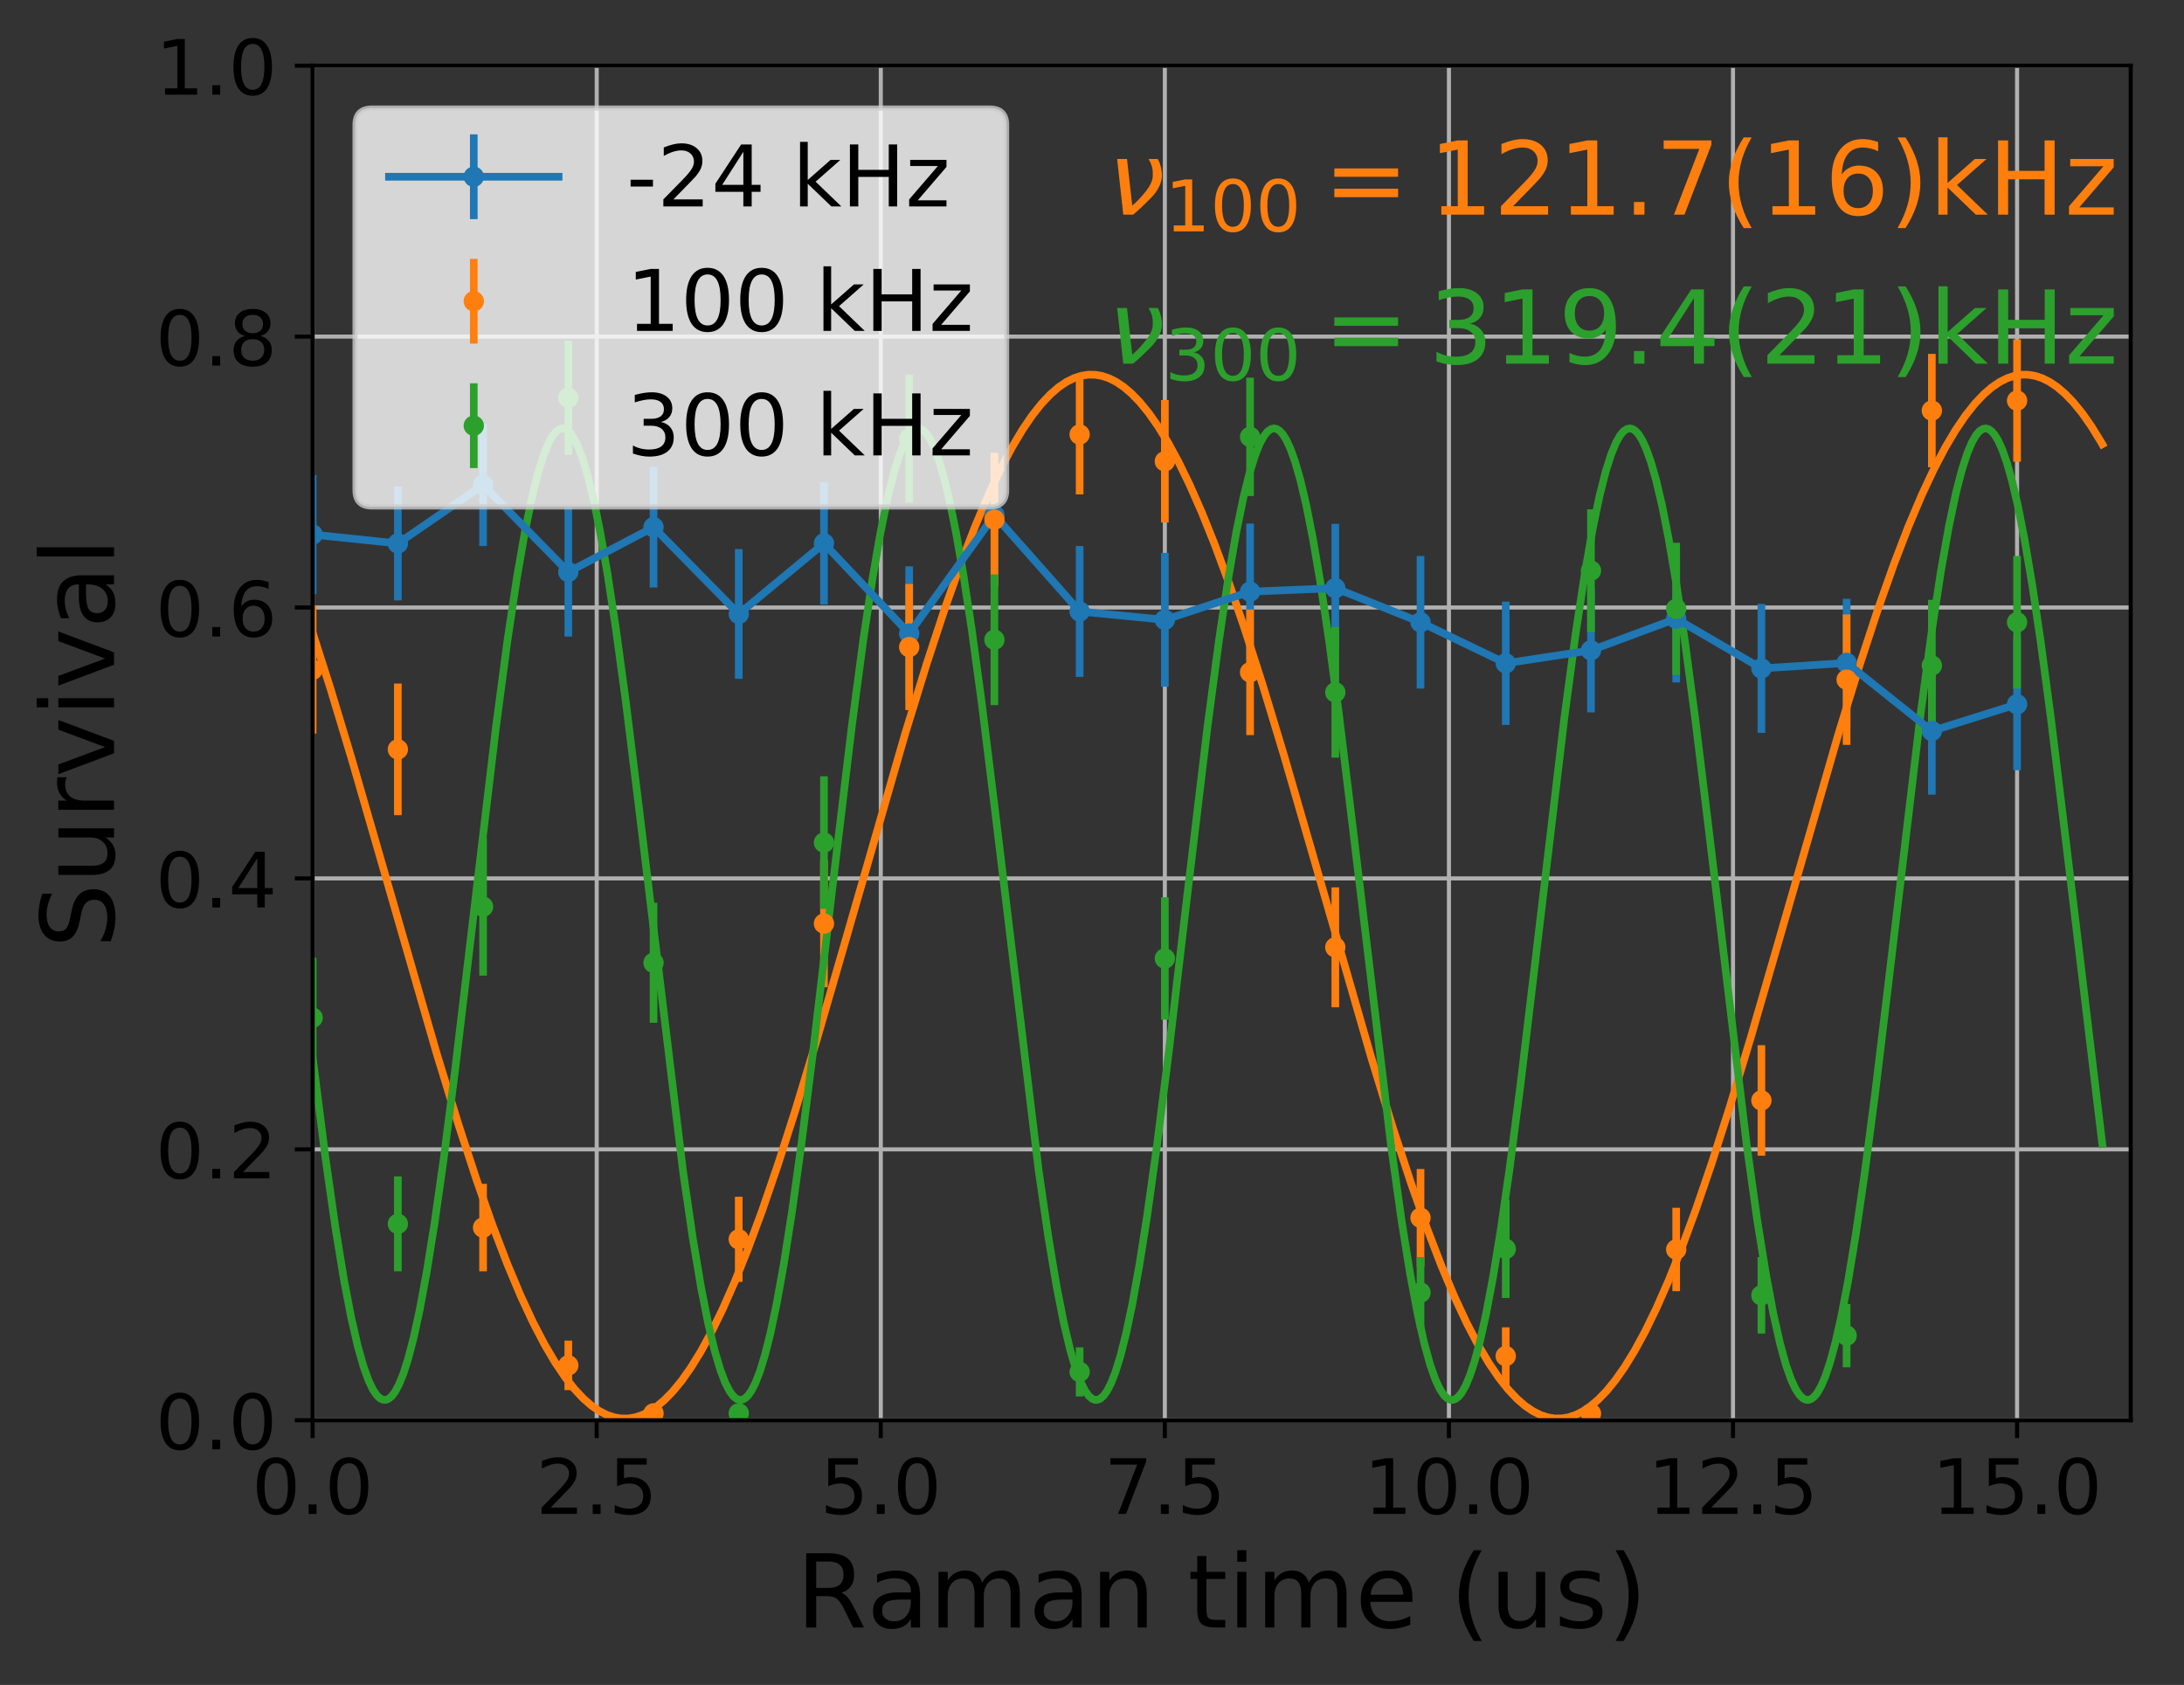 <?xml version="1.0" encoding="utf-8" standalone="no"?>
<!DOCTYPE svg PUBLIC "-//W3C//DTD SVG 1.1//EN"
  "http://www.w3.org/Graphics/SVG/1.1/DTD/svg11.dtd">
<!-- Created with matplotlib (http://matplotlib.org/) -->
<svg height="331pt" version="1.1" viewBox="0 0 429 331" width="429pt" xmlns="http://www.w3.org/2000/svg" xmlns:xlink="http://www.w3.org/1999/xlink">
 <rect x="0" y="0" width="429" height="331" fill="#333333" stroke="none"/>
 <defs>
  <style type="text/css">
*{stroke-linecap:butt;stroke-linejoin:round;}
  </style>
 </defs>
 <g id="figure_1">
  <g id="patch_1">
   <path d="M 0 331.084 
L 429.231 331.084 
L 429.231 0 
L 0 0 
z
" style="fill:none;"/>
  </g>
  <g id="axes_1">
   <g id="patch_2">
    <path d="M 61.411 279.011 
L 418.531 279.011 
L 418.531 12.899 
L 61.411 12.899 
z
" style="fill:none;"/>
   </g>
   <g id="matplotlib.axis_1">
    <g id="xtick_1">
     <g id="line2d_1">
      <path clip-path="url(#p4bb42a9163)" d="M 61.411 279.011 
L 61.411 12.899 
" style="fill:none;stroke:#b0b0b0;stroke-linecap:square;stroke-width:0.8;"/>
     </g>
     <g id="line2d_2">
      <defs>
       <path d="M 0 0 
L 0 3.5 
" id="m005f0a59be" style="stroke:#000000;stroke-width:0.8;"/>
      </defs>
      <g>
       <use style="stroke:#000000;stroke-width:0.8;" x="61.411" xlink:href="#m005f0a59be" y="279.011"/>
      </g>
     </g>
     <g id="text_1">
      <!-- 0.0 -->
      <defs>
       <path d="M 31.781 66.406 
Q 24.172 66.406 20.328 58.906 
Q 16.5 51.422 16.5 36.375 
Q 16.5 21.391 20.328 13.891 
Q 24.172 6.391 31.781 6.391 
Q 39.453 6.391 43.281 13.891 
Q 47.125 21.391 47.125 36.375 
Q 47.125 51.422 43.281 58.906 
Q 39.453 66.406 31.781 66.406 
z
M 31.781 74.219 
Q 44.047 74.219 50.516 64.516 
Q 56.984 54.828 56.984 36.375 
Q 56.984 17.969 50.516 8.266 
Q 44.047 -1.422 31.781 -1.422 
Q 19.531 -1.422 13.062 8.266 
Q 6.594 17.969 6.594 36.375 
Q 6.594 54.828 13.062 64.516 
Q 19.531 74.219 31.781 74.219 
z
" id="DejaVuSans-30"/>
       <path d="M 10.688 12.406 
L 21 12.406 
L 21 0 
L 10.688 0 
z
" id="DejaVuSans-2e"/>
      </defs>
      <g transform="translate(49.484 297.408)scale(0.15 -0.15)">
       <use xlink:href="#DejaVuSans-30"/>
       <use x="63.623" xlink:href="#DejaVuSans-2e"/>
       <use x="95.41" xlink:href="#DejaVuSans-30"/>
      </g>
     </g>
    </g>
    <g id="xtick_2">
     <g id="line2d_3">
      <path clip-path="url(#p4bb42a9163)" d="M 117.211 279.011 
L 117.211 12.899 
" style="fill:none;stroke:#b0b0b0;stroke-linecap:square;stroke-width:0.8;"/>
     </g>
     <g id="line2d_4">
      <g>
       <use style="stroke:#000000;stroke-width:0.8;" x="117.211" xlink:href="#m005f0a59be" y="279.011"/>
      </g>
     </g>
     <g id="text_2">
      <!-- 2.5 -->
      <defs>
       <path d="M 19.188 8.297 
L 53.609 8.297 
L 53.609 0 
L 7.328 0 
L 7.328 8.297 
Q 12.938 14.109 22.625 23.891 
Q 32.328 33.688 34.812 36.531 
Q 39.547 41.844 41.422 45.531 
Q 43.312 49.219 43.312 52.781 
Q 43.312 58.594 39.234 62.25 
Q 35.156 65.922 28.609 65.922 
Q 23.969 65.922 18.812 64.312 
Q 13.672 62.703 7.812 59.422 
L 7.812 69.391 
Q 13.766 71.781 18.938 73 
Q 24.125 74.219 28.422 74.219 
Q 39.75 74.219 46.484 68.547 
Q 53.219 62.891 53.219 53.422 
Q 53.219 48.922 51.531 44.891 
Q 49.859 40.875 45.406 35.406 
Q 44.188 33.984 37.641 27.219 
Q 31.109 20.453 19.188 8.297 
z
" id="DejaVuSans-32"/>
       <path d="M 10.797 72.906 
L 49.516 72.906 
L 49.516 64.594 
L 19.828 64.594 
L 19.828 46.734 
Q 21.969 47.469 24.109 47.828 
Q 26.266 48.188 28.422 48.188 
Q 40.625 48.188 47.75 41.5 
Q 54.891 34.812 54.891 23.391 
Q 54.891 11.625 47.562 5.094 
Q 40.234 -1.422 26.906 -1.422 
Q 22.312 -1.422 17.547 -0.641 
Q 12.797 0.141 7.719 1.703 
L 7.719 11.625 
Q 12.109 9.234 16.797 8.062 
Q 21.484 6.891 26.703 6.891 
Q 35.156 6.891 40.078 11.328 
Q 45.016 15.766 45.016 23.391 
Q 45.016 31 40.078 35.438 
Q 35.156 39.891 26.703 39.891 
Q 22.75 39.891 18.812 39.016 
Q 14.891 38.141 10.797 36.281 
z
" id="DejaVuSans-35"/>
      </defs>
      <g transform="translate(105.284 297.408)scale(0.15 -0.15)">
       <use xlink:href="#DejaVuSans-32"/>
       <use x="63.623" xlink:href="#DejaVuSans-2e"/>
       <use x="95.41" xlink:href="#DejaVuSans-35"/>
      </g>
     </g>
    </g>
    <g id="xtick_3">
     <g id="line2d_5">
      <path clip-path="url(#p4bb42a9163)" d="M 173.011 279.011 
L 173.011 12.899 
" style="fill:none;stroke:#b0b0b0;stroke-linecap:square;stroke-width:0.8;"/>
     </g>
     <g id="line2d_6">
      <g>
       <use style="stroke:#000000;stroke-width:0.8;" x="173.011" xlink:href="#m005f0a59be" y="279.011"/>
      </g>
     </g>
     <g id="text_3">
      <!-- 5.0 -->
      <g transform="translate(161.084 297.408)scale(0.15 -0.15)">
       <use xlink:href="#DejaVuSans-35"/>
       <use x="63.623" xlink:href="#DejaVuSans-2e"/>
       <use x="95.41" xlink:href="#DejaVuSans-30"/>
      </g>
     </g>
    </g>
    <g id="xtick_4">
     <g id="line2d_7">
      <path clip-path="url(#p4bb42a9163)" d="M 228.811 279.011 
L 228.811 12.899 
" style="fill:none;stroke:#b0b0b0;stroke-linecap:square;stroke-width:0.8;"/>
     </g>
     <g id="line2d_8">
      <g>
       <use style="stroke:#000000;stroke-width:0.8;" x="228.811" xlink:href="#m005f0a59be" y="279.011"/>
      </g>
     </g>
     <g id="text_4">
      <!-- 7.5 -->
      <defs>
       <path d="M 8.203 72.906 
L 55.078 72.906 
L 55.078 68.703 
L 28.609 0 
L 18.312 0 
L 43.219 64.594 
L 8.203 64.594 
z
" id="DejaVuSans-37"/>
      </defs>
      <g transform="translate(216.884 297.408)scale(0.15 -0.15)">
       <use xlink:href="#DejaVuSans-37"/>
       <use x="63.623" xlink:href="#DejaVuSans-2e"/>
       <use x="95.41" xlink:href="#DejaVuSans-35"/>
      </g>
     </g>
    </g>
    <g id="xtick_5">
     <g id="line2d_9">
      <path clip-path="url(#p4bb42a9163)" d="M 284.611 279.011 
L 284.611 12.899 
" style="fill:none;stroke:#b0b0b0;stroke-linecap:square;stroke-width:0.8;"/>
     </g>
     <g id="line2d_10">
      <g>
       <use style="stroke:#000000;stroke-width:0.8;" x="284.611" xlink:href="#m005f0a59be" y="279.011"/>
      </g>
     </g>
     <g id="text_5">
      <!-- 10.0 -->
      <defs>
       <path d="M 12.406 8.297 
L 28.516 8.297 
L 28.516 63.922 
L 10.984 60.406 
L 10.984 69.391 
L 28.422 72.906 
L 38.281 72.906 
L 38.281 8.297 
L 54.391 8.297 
L 54.391 0 
L 12.406 0 
z
" id="DejaVuSans-31"/>
      </defs>
      <g transform="translate(267.912 297.408)scale(0.15 -0.15)">
       <use xlink:href="#DejaVuSans-31"/>
       <use x="63.623" xlink:href="#DejaVuSans-30"/>
       <use x="127.246" xlink:href="#DejaVuSans-2e"/>
       <use x="159.033" xlink:href="#DejaVuSans-30"/>
      </g>
     </g>
    </g>
    <g id="xtick_6">
     <g id="line2d_11">
      <path clip-path="url(#p4bb42a9163)" d="M 340.411 279.011 
L 340.411 12.899 
" style="fill:none;stroke:#b0b0b0;stroke-linecap:square;stroke-width:0.8;"/>
     </g>
     <g id="line2d_12">
      <g>
       <use style="stroke:#000000;stroke-width:0.8;" x="340.411" xlink:href="#m005f0a59be" y="279.011"/>
      </g>
     </g>
     <g id="text_6">
      <!-- 12.5 -->
      <g transform="translate(323.712 297.408)scale(0.15 -0.15)">
       <use xlink:href="#DejaVuSans-31"/>
       <use x="63.623" xlink:href="#DejaVuSans-32"/>
       <use x="127.246" xlink:href="#DejaVuSans-2e"/>
       <use x="159.033" xlink:href="#DejaVuSans-35"/>
      </g>
     </g>
    </g>
    <g id="xtick_7">
     <g id="line2d_13">
      <path clip-path="url(#p4bb42a9163)" d="M 396.211 279.011 
L 396.211 12.899 
" style="fill:none;stroke:#b0b0b0;stroke-linecap:square;stroke-width:0.8;"/>
     </g>
     <g id="line2d_14">
      <g>
       <use style="stroke:#000000;stroke-width:0.8;" x="396.211" xlink:href="#m005f0a59be" y="279.011"/>
      </g>
     </g>
     <g id="text_7">
      <!-- 15.0 -->
      <g transform="translate(379.512 297.408)scale(0.15 -0.15)">
       <use xlink:href="#DejaVuSans-31"/>
       <use x="63.623" xlink:href="#DejaVuSans-35"/>
       <use x="127.246" xlink:href="#DejaVuSans-2e"/>
       <use x="159.033" xlink:href="#DejaVuSans-30"/>
      </g>
     </g>
    </g>
    <g id="text_8">
     <!-- Raman time (us) -->
     <defs>
      <path d="M 44.391 34.188 
Q 47.562 33.109 50.562 29.594 
Q 53.562 26.078 56.594 19.922 
L 66.609 0 
L 56 0 
L 46.688 18.703 
Q 43.062 26.031 39.672 28.422 
Q 36.281 30.812 30.422 30.812 
L 19.672 30.812 
L 19.672 0 
L 9.812 0 
L 9.812 72.906 
L 32.078 72.906 
Q 44.578 72.906 50.734 67.672 
Q 56.891 62.453 56.891 51.906 
Q 56.891 45.016 53.688 40.469 
Q 50.484 35.938 44.391 34.188 
z
M 19.672 64.797 
L 19.672 38.922 
L 32.078 38.922 
Q 39.203 38.922 42.844 42.219 
Q 46.484 45.516 46.484 51.906 
Q 46.484 58.297 42.844 61.547 
Q 39.203 64.797 32.078 64.797 
z
" id="DejaVuSans-52"/>
      <path d="M 34.281 27.484 
Q 23.391 27.484 19.188 25 
Q 14.984 22.516 14.984 16.5 
Q 14.984 11.719 18.141 8.906 
Q 21.297 6.109 26.703 6.109 
Q 34.188 6.109 38.703 11.406 
Q 43.219 16.703 43.219 25.484 
L 43.219 27.484 
z
M 52.203 31.203 
L 52.203 0 
L 43.219 0 
L 43.219 8.297 
Q 40.141 3.328 35.547 0.953 
Q 30.953 -1.422 24.312 -1.422 
Q 15.922 -1.422 10.953 3.297 
Q 6 8.016 6 15.922 
Q 6 25.141 12.172 29.828 
Q 18.359 34.516 30.609 34.516 
L 43.219 34.516 
L 43.219 35.406 
Q 43.219 41.609 39.141 45 
Q 35.062 48.391 27.688 48.391 
Q 23 48.391 18.547 47.266 
Q 14.109 46.141 10.016 43.891 
L 10.016 52.203 
Q 14.938 54.109 19.578 55.047 
Q 24.219 56 28.609 56 
Q 40.484 56 46.344 49.844 
Q 52.203 43.703 52.203 31.203 
z
" id="DejaVuSans-61"/>
      <path d="M 52 44.188 
Q 55.375 50.25 60.062 53.125 
Q 64.75 56 71.094 56 
Q 79.641 56 84.281 50.016 
Q 88.922 44.047 88.922 33.016 
L 88.922 0 
L 79.891 0 
L 79.891 32.719 
Q 79.891 40.578 77.094 44.375 
Q 74.312 48.188 68.609 48.188 
Q 61.625 48.188 57.562 43.547 
Q 53.516 38.922 53.516 30.906 
L 53.516 0 
L 44.484 0 
L 44.484 32.719 
Q 44.484 40.625 41.703 44.406 
Q 38.922 48.188 33.109 48.188 
Q 26.219 48.188 22.156 43.531 
Q 18.109 38.875 18.109 30.906 
L 18.109 0 
L 9.078 0 
L 9.078 54.688 
L 18.109 54.688 
L 18.109 46.188 
Q 21.188 51.219 25.484 53.609 
Q 29.781 56 35.688 56 
Q 41.656 56 45.828 52.969 
Q 50 49.953 52 44.188 
z
" id="DejaVuSans-6d"/>
      <path d="M 54.891 33.016 
L 54.891 0 
L 45.906 0 
L 45.906 32.719 
Q 45.906 40.484 42.875 44.328 
Q 39.844 48.188 33.797 48.188 
Q 26.516 48.188 22.312 43.547 
Q 18.109 38.922 18.109 30.906 
L 18.109 0 
L 9.078 0 
L 9.078 54.688 
L 18.109 54.688 
L 18.109 46.188 
Q 21.344 51.125 25.703 53.562 
Q 30.078 56 35.797 56 
Q 45.219 56 50.047 50.172 
Q 54.891 44.344 54.891 33.016 
z
" id="DejaVuSans-6e"/>
      <path id="DejaVuSans-20"/>
      <path d="M 18.312 70.219 
L 18.312 54.688 
L 36.812 54.688 
L 36.812 47.703 
L 18.312 47.703 
L 18.312 18.016 
Q 18.312 11.328 20.141 9.422 
Q 21.969 7.516 27.594 7.516 
L 36.812 7.516 
L 36.812 0 
L 27.594 0 
Q 17.188 0 13.234 3.875 
Q 9.281 7.766 9.281 18.016 
L 9.281 47.703 
L 2.688 47.703 
L 2.688 54.688 
L 9.281 54.688 
L 9.281 70.219 
z
" id="DejaVuSans-74"/>
      <path d="M 9.422 54.688 
L 18.406 54.688 
L 18.406 0 
L 9.422 0 
z
M 9.422 75.984 
L 18.406 75.984 
L 18.406 64.594 
L 9.422 64.594 
z
" id="DejaVuSans-69"/>
      <path d="M 56.203 29.594 
L 56.203 25.203 
L 14.891 25.203 
Q 15.484 15.922 20.484 11.062 
Q 25.484 6.203 34.422 6.203 
Q 39.594 6.203 44.453 7.469 
Q 49.312 8.734 54.109 11.281 
L 54.109 2.781 
Q 49.266 0.734 44.188 -0.344 
Q 39.109 -1.422 33.891 -1.422 
Q 20.797 -1.422 13.156 6.188 
Q 5.516 13.812 5.516 26.812 
Q 5.516 40.234 12.766 48.109 
Q 20.016 56 32.328 56 
Q 43.359 56 49.781 48.891 
Q 56.203 41.797 56.203 29.594 
z
M 47.219 32.234 
Q 47.125 39.594 43.094 43.984 
Q 39.062 48.391 32.422 48.391 
Q 24.906 48.391 20.391 44.141 
Q 15.875 39.891 15.188 32.172 
z
" id="DejaVuSans-65"/>
      <path d="M 31 75.875 
Q 24.469 64.656 21.281 53.656 
Q 18.109 42.672 18.109 31.391 
Q 18.109 20.125 21.312 9.062 
Q 24.516 -2 31 -13.188 
L 23.188 -13.188 
Q 15.875 -1.703 12.234 9.375 
Q 8.594 20.453 8.594 31.391 
Q 8.594 42.281 12.203 53.312 
Q 15.828 64.359 23.188 75.875 
z
" id="DejaVuSans-28"/>
      <path d="M 8.5 21.578 
L 8.5 54.688 
L 17.484 54.688 
L 17.484 21.922 
Q 17.484 14.156 20.5 10.266 
Q 23.531 6.391 29.594 6.391 
Q 36.859 6.391 41.078 11.031 
Q 45.312 15.672 45.312 23.688 
L 45.312 54.688 
L 54.297 54.688 
L 54.297 0 
L 45.312 0 
L 45.312 8.406 
Q 42.047 3.422 37.719 1 
Q 33.406 -1.422 27.688 -1.422 
Q 18.266 -1.422 13.375 4.438 
Q 8.5 10.297 8.5 21.578 
z
M 31.109 56 
z
" id="DejaVuSans-75"/>
      <path d="M 44.281 53.078 
L 44.281 44.578 
Q 40.484 46.531 36.375 47.5 
Q 32.281 48.484 27.875 48.484 
Q 21.188 48.484 17.844 46.438 
Q 14.5 44.391 14.5 40.281 
Q 14.5 37.156 16.891 35.375 
Q 19.281 33.594 26.516 31.984 
L 29.594 31.297 
Q 39.156 29.25 43.188 25.516 
Q 47.219 21.781 47.219 15.094 
Q 47.219 7.469 41.188 3.016 
Q 35.156 -1.422 24.609 -1.422 
Q 20.219 -1.422 15.453 -0.562 
Q 10.688 0.297 5.422 2 
L 5.422 11.281 
Q 10.406 8.688 15.234 7.391 
Q 20.062 6.109 24.812 6.109 
Q 31.156 6.109 34.562 8.281 
Q 37.984 10.453 37.984 14.406 
Q 37.984 18.062 35.516 20.016 
Q 33.062 21.969 24.703 23.781 
L 21.578 24.516 
Q 13.234 26.266 9.516 29.906 
Q 5.812 33.547 5.812 39.891 
Q 5.812 47.609 11.281 51.797 
Q 16.75 56 26.812 56 
Q 31.781 56 36.172 55.266 
Q 40.578 54.547 44.281 53.078 
z
" id="DejaVuSans-73"/>
      <path d="M 8.016 75.875 
L 15.828 75.875 
Q 23.141 64.359 26.781 53.312 
Q 30.422 42.281 30.422 31.391 
Q 30.422 20.453 26.781 9.375 
Q 23.141 -1.703 15.828 -13.188 
L 8.016 -13.188 
Q 14.5 -2 17.703 9.062 
Q 20.906 20.125 20.906 31.391 
Q 20.906 42.672 17.703 53.656 
Q 14.5 64.656 8.016 75.875 
z
" id="DejaVuSans-29"/>
     </defs>
     <g transform="translate(156.393 319.725)scale(0.2 -0.2)">
      <use xlink:href="#DejaVuSans-52"/>
      <use x="69.451" xlink:href="#DejaVuSans-61"/>
      <use x="130.73" xlink:href="#DejaVuSans-6d"/>
      <use x="228.143" xlink:href="#DejaVuSans-61"/>
      <use x="289.422" xlink:href="#DejaVuSans-6e"/>
      <use x="352.801" xlink:href="#DejaVuSans-20"/>
      <use x="384.588" xlink:href="#DejaVuSans-74"/>
      <use x="423.797" xlink:href="#DejaVuSans-69"/>
      <use x="451.58" xlink:href="#DejaVuSans-6d"/>
      <use x="548.992" xlink:href="#DejaVuSans-65"/>
      <use x="610.516" xlink:href="#DejaVuSans-20"/>
      <use x="642.303" xlink:href="#DejaVuSans-28"/>
      <use x="681.316" xlink:href="#DejaVuSans-75"/>
      <use x="744.695" xlink:href="#DejaVuSans-73"/>
      <use x="796.795" xlink:href="#DejaVuSans-29"/>
     </g>
    </g>
   </g>
   <g id="matplotlib.axis_2">
    <g id="ytick_1">
     <g id="line2d_15">
      <path clip-path="url(#p4bb42a9163)" d="M 61.411 279.011 
L 418.531 279.011 
" style="fill:none;stroke:#b0b0b0;stroke-linecap:square;stroke-width:0.8;"/>
     </g>
     <g id="line2d_16">
      <defs>
       <path d="M 0 0 
L -3.5 0 
" id="mc3ce260a5b" style="stroke:#000000;stroke-width:0.8;"/>
      </defs>
      <g>
       <use style="stroke:#000000;stroke-width:0.8;" x="61.411" xlink:href="#mc3ce260a5b" y="279.011"/>
      </g>
     </g>
     <g id="text_9">
      <!-- 0.0 -->
      <g transform="translate(30.556 284.71)scale(0.15 -0.15)">
       <use xlink:href="#DejaVuSans-30"/>
       <use x="63.623" xlink:href="#DejaVuSans-2e"/>
       <use x="95.41" xlink:href="#DejaVuSans-30"/>
      </g>
     </g>
    </g>
    <g id="ytick_2">
     <g id="line2d_17">
      <path clip-path="url(#p4bb42a9163)" d="M 61.411 225.788 
L 418.531 225.788 
" style="fill:none;stroke:#b0b0b0;stroke-linecap:square;stroke-width:0.8;"/>
     </g>
     <g id="line2d_18">
      <g>
       <use style="stroke:#000000;stroke-width:0.8;" x="61.411" xlink:href="#mc3ce260a5b" y="225.788"/>
      </g>
     </g>
     <g id="text_10">
      <!-- 0.2 -->
      <g transform="translate(30.556 231.487)scale(0.15 -0.15)">
       <use xlink:href="#DejaVuSans-30"/>
       <use x="63.623" xlink:href="#DejaVuSans-2e"/>
       <use x="95.41" xlink:href="#DejaVuSans-32"/>
      </g>
     </g>
    </g>
    <g id="ytick_3">
     <g id="line2d_19">
      <path clip-path="url(#p4bb42a9163)" d="M 61.411 172.566 
L 418.531 172.566 
" style="fill:none;stroke:#b0b0b0;stroke-linecap:square;stroke-width:0.8;"/>
     </g>
     <g id="line2d_20">
      <g>
       <use style="stroke:#000000;stroke-width:0.8;" x="61.411" xlink:href="#mc3ce260a5b" y="172.566"/>
      </g>
     </g>
     <g id="text_11">
      <!-- 0.4 -->
      <defs>
       <path d="M 37.797 64.312 
L 12.891 25.391 
L 37.797 25.391 
z
M 35.203 72.906 
L 47.609 72.906 
L 47.609 25.391 
L 58.016 25.391 
L 58.016 17.188 
L 47.609 17.188 
L 47.609 0 
L 37.797 0 
L 37.797 17.188 
L 4.891 17.188 
L 4.891 26.703 
z
" id="DejaVuSans-34"/>
      </defs>
      <g transform="translate(30.556 178.265)scale(0.15 -0.15)">
       <use xlink:href="#DejaVuSans-30"/>
       <use x="63.623" xlink:href="#DejaVuSans-2e"/>
       <use x="95.41" xlink:href="#DejaVuSans-34"/>
      </g>
     </g>
    </g>
    <g id="ytick_4">
     <g id="line2d_21">
      <path clip-path="url(#p4bb42a9163)" d="M 61.411 119.344 
L 418.531 119.344 
" style="fill:none;stroke:#b0b0b0;stroke-linecap:square;stroke-width:0.8;"/>
     </g>
     <g id="line2d_22">
      <g>
       <use style="stroke:#000000;stroke-width:0.8;" x="61.411" xlink:href="#mc3ce260a5b" y="119.344"/>
      </g>
     </g>
     <g id="text_12">
      <!-- 0.6 -->
      <defs>
       <path d="M 33.016 40.375 
Q 26.375 40.375 22.484 35.828 
Q 18.609 31.297 18.609 23.391 
Q 18.609 15.531 22.484 10.953 
Q 26.375 6.391 33.016 6.391 
Q 39.656 6.391 43.531 10.953 
Q 47.406 15.531 47.406 23.391 
Q 47.406 31.297 43.531 35.828 
Q 39.656 40.375 33.016 40.375 
z
M 52.594 71.297 
L 52.594 62.312 
Q 48.875 64.062 45.094 64.984 
Q 41.312 65.922 37.594 65.922 
Q 27.828 65.922 22.672 59.328 
Q 17.531 52.734 16.797 39.406 
Q 19.672 43.656 24.016 45.922 
Q 28.375 48.188 33.594 48.188 
Q 44.578 48.188 50.953 41.516 
Q 57.328 34.859 57.328 23.391 
Q 57.328 12.156 50.688 5.359 
Q 44.047 -1.422 33.016 -1.422 
Q 20.359 -1.422 13.672 8.266 
Q 6.984 17.969 6.984 36.375 
Q 6.984 53.656 15.188 63.938 
Q 23.391 74.219 37.203 74.219 
Q 40.922 74.219 44.703 73.484 
Q 48.484 72.75 52.594 71.297 
z
" id="DejaVuSans-36"/>
      </defs>
      <g transform="translate(30.556 125.042)scale(0.15 -0.15)">
       <use xlink:href="#DejaVuSans-30"/>
       <use x="63.623" xlink:href="#DejaVuSans-2e"/>
       <use x="95.41" xlink:href="#DejaVuSans-36"/>
      </g>
     </g>
    </g>
    <g id="ytick_5">
     <g id="line2d_23">
      <path clip-path="url(#p4bb42a9163)" d="M 61.411 66.121 
L 418.531 66.121 
" style="fill:none;stroke:#b0b0b0;stroke-linecap:square;stroke-width:0.8;"/>
     </g>
     <g id="line2d_24">
      <g>
       <use style="stroke:#000000;stroke-width:0.8;" x="61.411" xlink:href="#mc3ce260a5b" y="66.121"/>
      </g>
     </g>
     <g id="text_13">
      <!-- 0.8 -->
      <defs>
       <path d="M 31.781 34.625 
Q 24.75 34.625 20.719 30.859 
Q 16.703 27.094 16.703 20.516 
Q 16.703 13.922 20.719 10.156 
Q 24.75 6.391 31.781 6.391 
Q 38.812 6.391 42.859 10.172 
Q 46.922 13.969 46.922 20.516 
Q 46.922 27.094 42.891 30.859 
Q 38.875 34.625 31.781 34.625 
z
M 21.922 38.812 
Q 15.578 40.375 12.031 44.719 
Q 8.5 49.078 8.5 55.328 
Q 8.5 64.062 14.719 69.141 
Q 20.953 74.219 31.781 74.219 
Q 42.672 74.219 48.875 69.141 
Q 55.078 64.062 55.078 55.328 
Q 55.078 49.078 51.531 44.719 
Q 48 40.375 41.703 38.812 
Q 48.828 37.156 52.797 32.312 
Q 56.781 27.484 56.781 20.516 
Q 56.781 9.906 50.312 4.234 
Q 43.844 -1.422 31.781 -1.422 
Q 19.734 -1.422 13.25 4.234 
Q 6.781 9.906 6.781 20.516 
Q 6.781 27.484 10.781 32.312 
Q 14.797 37.156 21.922 38.812 
z
M 18.312 54.391 
Q 18.312 48.734 21.844 45.562 
Q 25.391 42.391 31.781 42.391 
Q 38.141 42.391 41.719 45.562 
Q 45.312 48.734 45.312 54.391 
Q 45.312 60.062 41.719 63.234 
Q 38.141 66.406 31.781 66.406 
Q 25.391 66.406 21.844 63.234 
Q 18.312 60.062 18.312 54.391 
z
" id="DejaVuSans-38"/>
      </defs>
      <g transform="translate(30.556 71.82)scale(0.15 -0.15)">
       <use xlink:href="#DejaVuSans-30"/>
       <use x="63.623" xlink:href="#DejaVuSans-2e"/>
       <use x="95.41" xlink:href="#DejaVuSans-38"/>
      </g>
     </g>
    </g>
    <g id="ytick_6">
     <g id="line2d_25">
      <path clip-path="url(#p4bb42a9163)" d="M 61.411 12.899 
L 418.531 12.899 
" style="fill:none;stroke:#b0b0b0;stroke-linecap:square;stroke-width:0.8;"/>
     </g>
     <g id="line2d_26">
      <g>
       <use style="stroke:#000000;stroke-width:0.8;" x="61.411" xlink:href="#mc3ce260a5b" y="12.899"/>
      </g>
     </g>
     <g id="text_14">
      <!-- 1.0 -->
      <g transform="translate(30.556 18.598)scale(0.15 -0.15)">
       <use xlink:href="#DejaVuSans-31"/>
       <use x="63.623" xlink:href="#DejaVuSans-2e"/>
       <use x="95.41" xlink:href="#DejaVuSans-30"/>
      </g>
     </g>
    </g>
    <g id="text_15">
     <!-- Survival -->
     <defs>
      <path d="M 53.516 70.516 
L 53.516 60.891 
Q 47.906 63.578 42.922 64.891 
Q 37.938 66.219 33.297 66.219 
Q 25.25 66.219 20.875 63.094 
Q 16.5 59.969 16.5 54.203 
Q 16.5 49.359 19.406 46.891 
Q 22.312 44.438 30.422 42.922 
L 36.375 41.703 
Q 47.406 39.594 52.656 34.297 
Q 57.906 29 57.906 20.125 
Q 57.906 9.516 50.797 4.047 
Q 43.703 -1.422 29.984 -1.422 
Q 24.812 -1.422 18.969 -0.25 
Q 13.141 0.922 6.891 3.219 
L 6.891 13.375 
Q 12.891 10.016 18.656 8.297 
Q 24.422 6.594 29.984 6.594 
Q 38.422 6.594 43.016 9.906 
Q 47.609 13.234 47.609 19.391 
Q 47.609 24.75 44.312 27.781 
Q 41.016 30.812 33.5 32.328 
L 27.484 33.5 
Q 16.453 35.688 11.516 40.375 
Q 6.594 45.062 6.594 53.422 
Q 6.594 63.094 13.406 68.656 
Q 20.219 74.219 32.172 74.219 
Q 37.312 74.219 42.625 73.281 
Q 47.953 72.359 53.516 70.516 
z
" id="DejaVuSans-53"/>
      <path d="M 41.109 46.297 
Q 39.594 47.172 37.812 47.578 
Q 36.031 48 33.891 48 
Q 26.266 48 22.188 43.047 
Q 18.109 38.094 18.109 28.812 
L 18.109 0 
L 9.078 0 
L 9.078 54.688 
L 18.109 54.688 
L 18.109 46.188 
Q 20.953 51.172 25.484 53.578 
Q 30.031 56 36.531 56 
Q 37.453 56 38.578 55.875 
Q 39.703 55.766 41.062 55.516 
z
" id="DejaVuSans-72"/>
      <path d="M 2.984 54.688 
L 12.5 54.688 
L 29.594 8.797 
L 46.688 54.688 
L 56.203 54.688 
L 35.688 0 
L 23.484 0 
z
" id="DejaVuSans-76"/>
      <path d="M 9.422 75.984 
L 18.406 75.984 
L 18.406 0 
L 9.422 0 
z
" id="DejaVuSans-6c"/>
     </defs>
     <g transform="translate(22.397 186.274)rotate(-90)scale(0.2 -0.2)">
      <use xlink:href="#DejaVuSans-53"/>
      <use x="63.477" xlink:href="#DejaVuSans-75"/>
      <use x="126.855" xlink:href="#DejaVuSans-72"/>
      <use x="167.969" xlink:href="#DejaVuSans-76"/>
      <use x="227.148" xlink:href="#DejaVuSans-69"/>
      <use x="254.932" xlink:href="#DejaVuSans-76"/>
      <use x="314.111" xlink:href="#DejaVuSans-61"/>
      <use x="375.391" xlink:href="#DejaVuSans-6c"/>
     </g>
    </g>
   </g>
   <g id="LineCollection_1">
    <path clip-path="url(#p4bb42a9163)" d="M 61.411 116.714 
L 61.411 93.316 
" style="fill:none;stroke:#1f77b4;stroke-width:1.5;"/>
    <path clip-path="url(#p4bb42a9163)" d="M 78.151 117.951 
L 78.151 95.569 
" style="fill:none;stroke:#1f77b4;stroke-width:1.5;"/>
    <path clip-path="url(#p4bb42a9163)" d="M 94.891 107.263 
L 94.891 83.271 
" style="fill:none;stroke:#1f77b4;stroke-width:1.5;"/>
    <path clip-path="url(#p4bb42a9163)" d="M 111.631 125.049 
L 111.631 99.686 
" style="fill:none;stroke:#1f77b4;stroke-width:1.5;"/>
    <path clip-path="url(#p4bb42a9163)" d="M 128.371 115.424 
L 128.371 91.707 
" style="fill:none;stroke:#1f77b4;stroke-width:1.5;"/>
    <path clip-path="url(#p4bb42a9163)" d="M 145.111 133.356 
L 145.111 107.866 
" style="fill:none;stroke:#1f77b4;stroke-width:1.5;"/>
    <path clip-path="url(#p4bb42a9163)" d="M 161.851 118.76 
L 161.851 94.741 
" style="fill:none;stroke:#1f77b4;stroke-width:1.5;"/>
    <path clip-path="url(#p4bb42a9163)" d="M 178.591 137.646 
L 178.591 111.256 
" style="fill:none;stroke:#1f77b4;stroke-width:1.5;"/>
    <path clip-path="url(#p4bb42a9163)" d="M 195.331 113.14 
L 195.331 89.259 
" style="fill:none;stroke:#1f77b4;stroke-width:1.5;"/>
    <path clip-path="url(#p4bb42a9163)" d="M 212.071 132.977 
L 212.071 107.26 
" style="fill:none;stroke:#1f77b4;stroke-width:1.5;"/>
    <path clip-path="url(#p4bb42a9163)" d="M 228.811 134.91 
L 228.811 108.615 
" style="fill:none;stroke:#1f77b4;stroke-width:1.5;"/>
    <path clip-path="url(#p4bb42a9163)" d="M 245.551 129.603 
L 245.551 102.857 
" style="fill:none;stroke:#1f77b4;stroke-width:1.5;"/>
    <path clip-path="url(#p4bb42a9163)" d="M 262.291 128.18 
L 262.291 102.904 
" style="fill:none;stroke:#1f77b4;stroke-width:1.5;"/>
    <path clip-path="url(#p4bb42a9163)" d="M 279.031 135.267 
L 279.031 109.216 
" style="fill:none;stroke:#1f77b4;stroke-width:1.5;"/>
    <path clip-path="url(#p4bb42a9163)" d="M 295.771 142.413 
L 295.771 118.189 
" style="fill:none;stroke:#1f77b4;stroke-width:1.5;"/>
    <path clip-path="url(#p4bb42a9163)" d="M 312.511 139.944 
L 312.511 115.575 
" style="fill:none;stroke:#1f77b4;stroke-width:1.5;"/>
    <path clip-path="url(#p4bb42a9163)" d="M 329.251 134.067 
L 329.251 109.015 
" style="fill:none;stroke:#1f77b4;stroke-width:1.5;"/>
    <path clip-path="url(#p4bb42a9163)" d="M 345.991 143.973 
L 345.991 118.64 
" style="fill:none;stroke:#1f77b4;stroke-width:1.5;"/>
    <path clip-path="url(#p4bb42a9163)" d="M 362.731 142.827 
L 362.731 117.633 
" style="fill:none;stroke:#1f77b4;stroke-width:1.5;"/>
    <path clip-path="url(#p4bb42a9163)" d="M 379.471 156.115 
L 379.471 131.085 
" style="fill:none;stroke:#1f77b4;stroke-width:1.5;"/>
    <path clip-path="url(#p4bb42a9163)" d="M 396.211 151.315 
L 396.211 125.388 
" style="fill:none;stroke:#1f77b4;stroke-width:1.5;"/>
   </g>
   <g id="LineCollection_2">
    <path clip-path="url(#p4bb42a9163)" d="M 61.411 144.125 
L 61.411 119.016 
" style="fill:none;stroke:#ff7f0e;stroke-width:1.5;"/>
    <path clip-path="url(#p4bb42a9163)" d="M 78.151 160.133 
L 78.151 134.287 
" style="fill:none;stroke:#ff7f0e;stroke-width:1.5;"/>
    <path clip-path="url(#p4bb42a9163)" d="M 94.891 249.75 
L 94.891 232.568 
" style="fill:none;stroke:#ff7f0e;stroke-width:1.5;"/>
    <path clip-path="url(#p4bb42a9163)" d="M 111.631 273.08 
L 111.631 263.365 
" style="fill:none;stroke:#ff7f0e;stroke-width:1.5;"/>
    <path clip-path="url(#p4bb42a9163)" d="M 128.371 279.011 
L 128.371 276.295 
" style="fill:none;stroke:#ff7f0e;stroke-width:1.5;"/>
    <path clip-path="url(#p4bb42a9163)" d="M 145.111 251.817 
L 145.111 235.089 
" style="fill:none;stroke:#ff7f0e;stroke-width:1.5;"/>
    <path clip-path="url(#p4bb42a9163)" d="M 161.851 193.947 
L 161.851 168.926 
" style="fill:none;stroke:#ff7f0e;stroke-width:1.5;"/>
    <path clip-path="url(#p4bb42a9163)" d="M 178.591 139.505 
L 178.591 114.725 
" style="fill:none;stroke:#ff7f0e;stroke-width:1.5;"/>
    <path clip-path="url(#p4bb42a9163)" d="M 195.331 115.25 
L 195.331 88.931 
" style="fill:none;stroke:#ff7f0e;stroke-width:1.5;"/>
    <path clip-path="url(#p4bb42a9163)" d="M 212.071 97.126 
L 212.071 73.584 
" style="fill:none;stroke:#ff7f0e;stroke-width:1.5;"/>
    <path clip-path="url(#p4bb42a9163)" d="M 228.811 102.653 
L 228.811 78.597 
" style="fill:none;stroke:#ff7f0e;stroke-width:1.5;"/>
    <path clip-path="url(#p4bb42a9163)" d="M 245.551 144.41 
L 245.551 119.732 
" style="fill:none;stroke:#ff7f0e;stroke-width:1.5;"/>
    <path clip-path="url(#p4bb42a9163)" d="M 262.291 197.874 
L 262.291 174.328 
" style="fill:none;stroke:#ff7f0e;stroke-width:1.5;"/>
    <path clip-path="url(#p4bb42a9163)" d="M 279.031 248.817 
L 279.031 229.646 
" style="fill:none;stroke:#ff7f0e;stroke-width:1.5;"/>
    <path clip-path="url(#p4bb42a9163)" d="M 295.771 272.063 
L 295.771 260.748 
" style="fill:none;stroke:#ff7f0e;stroke-width:1.5;"/>
    <path clip-path="url(#p4bb42a9163)" d="M 312.511 279.011 
L 312.511 276.376 
" style="fill:none;stroke:#ff7f0e;stroke-width:1.5;"/>
    <path clip-path="url(#p4bb42a9163)" d="M 329.251 253.649 
L 329.251 237.266 
" style="fill:none;stroke:#ff7f0e;stroke-width:1.5;"/>
    <path clip-path="url(#p4bb42a9163)" d="M 345.991 227.034 
L 345.991 205.324 
" style="fill:none;stroke:#ff7f0e;stroke-width:1.5;"/>
    <path clip-path="url(#p4bb42a9163)" d="M 362.731 146.326 
L 362.731 120.714 
" style="fill:none;stroke:#ff7f0e;stroke-width:1.5;"/>
    <path clip-path="url(#p4bb42a9163)" d="M 379.471 91.798 
L 379.471 69.52 
" style="fill:none;stroke:#ff7f0e;stroke-width:1.5;"/>
    <path clip-path="url(#p4bb42a9163)" d="M 396.211 90.708 
L 396.211 66.684 
" style="fill:none;stroke:#ff7f0e;stroke-width:1.5;"/>
   </g>
   <g id="LineCollection_3">
    <path clip-path="url(#p4bb42a9163)" d="M 61.411 211.732 
L 61.411 188.129 
" style="fill:none;stroke:#2ca02c;stroke-width:1.5;"/>
    <path clip-path="url(#p4bb42a9163)" d="M 78.151 249.746 
L 78.151 231.103 
" style="fill:none;stroke:#2ca02c;stroke-width:1.5;"/>
    <path clip-path="url(#p4bb42a9163)" d="M 94.891 191.652 
L 94.891 164.593 
" style="fill:none;stroke:#2ca02c;stroke-width:1.5;"/>
    <path clip-path="url(#p4bb42a9163)" d="M 111.631 89.354 
L 111.631 66.941 
" style="fill:none;stroke:#2ca02c;stroke-width:1.5;"/>
    <path clip-path="url(#p4bb42a9163)" d="M 128.371 200.921 
L 128.371 177.359 
" style="fill:none;stroke:#2ca02c;stroke-width:1.5;"/>
    <path clip-path="url(#p4bb42a9163)" d="M 145.111 279.011 
L 145.111 276.295 
" style="fill:none;stroke:#2ca02c;stroke-width:1.5;"/>
    <path clip-path="url(#p4bb42a9163)" d="M 161.851 178.552 
L 161.851 152.492 
" style="fill:none;stroke:#2ca02c;stroke-width:1.5;"/>
    <path clip-path="url(#p4bb42a9163)" d="M 178.591 98.735 
L 178.591 73.573 
" style="fill:none;stroke:#2ca02c;stroke-width:1.5;"/>
    <path clip-path="url(#p4bb42a9163)" d="M 195.331 138.511 
L 195.331 112.848 
" style="fill:none;stroke:#2ca02c;stroke-width:1.5;"/>
    <path clip-path="url(#p4bb42a9163)" d="M 212.071 274.332 
L 212.071 264.682 
" style="fill:none;stroke:#2ca02c;stroke-width:1.5;"/>
    <path clip-path="url(#p4bb42a9163)" d="M 228.811 200.312 
L 228.811 176.27 
" style="fill:none;stroke:#2ca02c;stroke-width:1.5;"/>
    <path clip-path="url(#p4bb42a9163)" d="M 245.551 97.448 
L 245.551 74.199 
" style="fill:none;stroke:#2ca02c;stroke-width:1.5;"/>
    <path clip-path="url(#p4bb42a9163)" d="M 262.291 148.833 
L 262.291 123.18 
" style="fill:none;stroke:#2ca02c;stroke-width:1.5;"/>
    <path clip-path="url(#p4bb42a9163)" d="M 279.031 260.91 
L 279.031 246.943 
" style="fill:none;stroke:#2ca02c;stroke-width:1.5;"/>
    <path clip-path="url(#p4bb42a9163)" d="M 295.771 254.981 
L 295.771 235.711 
" style="fill:none;stroke:#2ca02c;stroke-width:1.5;"/>
    <path clip-path="url(#p4bb42a9163)" d="M 312.511 124.155 
L 312.511 100.059 
" style="fill:none;stroke:#2ca02c;stroke-width:1.5;"/>
    <path clip-path="url(#p4bb42a9163)" d="M 329.251 132.582 
L 329.251 106.632 
" style="fill:none;stroke:#2ca02c;stroke-width:1.5;"/>
    <path clip-path="url(#p4bb42a9163)" d="M 345.991 261.979 
L 345.991 246.954 
" style="fill:none;stroke:#2ca02c;stroke-width:1.5;"/>
    <path clip-path="url(#p4bb42a9163)" d="M 362.731 268.594 
L 362.731 256.163 
" style="fill:none;stroke:#2ca02c;stroke-width:1.5;"/>
    <path clip-path="url(#p4bb42a9163)" d="M 379.471 143.647 
L 379.471 117.849 
" style="fill:none;stroke:#2ca02c;stroke-width:1.5;"/>
    <path clip-path="url(#p4bb42a9163)" d="M 396.211 135.267 
L 396.211 109.216 
" style="fill:none;stroke:#2ca02c;stroke-width:1.5;"/>
   </g>
   <g id="line2d_27">
    <path clip-path="url(#p4bb42a9163)" d="M 61.411 124.308 
L 64.962 135.433 
L 69.181 149.42 
L 74.947 169.377 
L 85.74 206.827 
L 90.064 220.939 
L 93.65 231.909 
L 96.815 240.895 
L 99.662 248.335 
L 102.264 254.533 
L 104.69 259.751 
L 106.94 264.076 
L 109.049 267.657 
L 111.018 270.568 
L 112.846 272.886 
L 114.569 274.723 
L 116.186 276.135 
L 117.733 277.199 
L 119.21 277.949 
L 120.616 278.421 
L 121.987 278.653 
L 123.358 278.658 
L 124.73 278.437 
L 126.101 277.99 
L 127.507 277.298 
L 128.984 276.319 
L 130.531 275.018 
L 132.148 273.36 
L 133.871 271.267 
L 135.699 268.683 
L 137.632 265.554 
L 139.707 261.763 
L 141.922 257.237 
L 144.312 251.829 
L 146.879 245.458 
L 149.691 237.864 
L 152.785 228.851 
L 156.301 217.896 
L 160.45 204.203 
L 166.005 185.032 
L 177.817 144.073 
L 182.036 130.373 
L 185.587 119.571 
L 188.716 110.741 
L 191.564 103.355 
L 194.166 97.211 
L 196.556 92.117 
L 198.771 87.9 
L 200.846 84.411 
L 202.779 81.576 
L 204.607 79.277 
L 206.33 77.458 
L 207.947 76.063 
L 209.494 75.017 
L 210.971 74.283 
L 212.377 73.826 
L 213.748 73.61 
L 215.12 73.62 
L 216.491 73.857 
L 217.862 74.319 
L 219.268 75.026 
L 220.745 76.022 
L 222.292 77.34 
L 223.909 79.014 
L 225.632 81.126 
L 227.46 83.729 
L 229.394 86.876 
L 231.468 90.688 
L 233.683 95.233 
L 236.073 100.662 
L 238.64 107.053 
L 241.453 114.667 
L 244.546 123.7 
L 248.062 134.673 
L 252.211 148.382 
L 257.801 167.687 
L 269.368 207.802 
L 273.622 221.636 
L 277.173 232.456 
L 280.302 241.305 
L 283.149 248.71 
L 285.751 254.873 
L 288.142 259.986 
L 290.392 264.284 
L 292.466 267.784 
L 294.435 270.677 
L 296.263 272.979 
L 297.986 274.8 
L 299.603 276.197 
L 301.15 277.246 
L 302.627 277.982 
L 304.033 278.441 
L 305.404 278.659 
L 306.775 278.651 
L 308.146 278.417 
L 309.518 277.957 
L 310.924 277.251 
L 312.4 276.258 
L 313.947 274.942 
L 315.565 273.27 
L 317.287 271.161 
L 319.116 268.561 
L 321.049 265.416 
L 323.123 261.607 
L 325.338 257.064 
L 327.729 251.638 
L 330.296 245.25 
L 333.108 237.638 
L 336.202 228.608 
L 339.718 217.638 
L 343.866 203.931 
L 349.456 184.628 
L 361.058 144.393 
L 365.313 130.563 
L 368.863 119.748 
L 371.992 110.904 
L 374.84 103.504 
L 377.442 97.347 
L 379.833 92.239 
L 382.083 87.945 
L 384.157 84.451 
L 386.091 81.61 
L 387.919 79.306 
L 389.642 77.482 
L 391.259 76.083 
L 392.806 75.032 
L 394.282 74.293 
L 395.689 73.833 
L 397.06 73.612 
L 398.431 73.618 
L 399.802 73.85 
L 401.173 74.308 
L 402.579 75.011 
L 404.056 76.003 
L 405.603 77.316 
L 407.22 78.986 
L 408.943 81.092 
L 410.771 83.69 
L 412.705 86.832 
L 412.951 87.261 
L 412.951 87.261 
" style="fill:none;stroke:#ff7f0e;stroke-linecap:square;stroke-width:1.5;"/>
   </g>
   <g id="line2d_28">
    <path clip-path="url(#p4bb42a9163)" d="M 61.411 207.694 
L 63.942 227.549 
L 65.911 241.33 
L 67.564 251.422 
L 69.005 258.941 
L 70.271 264.449 
L 71.396 268.425 
L 72.38 271.16 
L 73.259 272.996 
L 74.032 274.131 
L 74.7 274.743 
L 75.298 274.999 
L 75.826 274.997 
L 76.353 274.78 
L 76.951 274.275 
L 77.619 273.388 
L 78.357 272.014 
L 79.201 269.946 
L 80.15 266.998 
L 81.24 262.83 
L 82.435 257.343 
L 83.806 249.947 
L 85.353 240.328 
L 87.146 227.723 
L 89.361 210.468 
L 92.56 183.579 
L 97.412 142.915 
L 99.662 125.959 
L 101.491 113.764 
L 103.073 104.633 
L 104.444 97.938 
L 105.674 92.982 
L 106.764 89.476 
L 107.713 87.126 
L 108.557 85.602 
L 109.26 84.745 
L 109.893 84.297 
L 110.456 84.158 
L 110.983 84.249 
L 111.546 84.583 
L 112.143 85.204 
L 112.846 86.283 
L 113.62 87.901 
L 114.499 90.276 
L 115.483 93.598 
L 116.608 98.217 
L 117.874 104.406 
L 119.315 112.633 
L 120.968 123.438 
L 122.901 137.634 
L 125.362 157.47 
L 134.187 230.249 
L 136.086 243.252 
L 137.703 252.883 
L 139.109 260.006 
L 140.375 265.322 
L 141.5 269.117 
L 142.484 271.689 
L 143.328 273.32 
L 144.066 274.305 
L 144.699 274.817 
L 145.262 275.013 
L 145.789 274.976 
L 146.351 274.7 
L 146.949 274.14 
L 147.617 273.191 
L 148.391 271.67 
L 149.27 269.403 
L 150.254 266.199 
L 151.344 261.861 
L 152.574 256.018 
L 153.981 248.199 
L 155.563 238.101 
L 157.426 224.709 
L 159.747 206.312 
L 163.508 174.395 
L 167.341 142.511 
L 169.591 125.597 
L 171.419 113.448 
L 173.001 104.362 
L 174.372 97.712 
L 175.603 92.799 
L 176.692 89.333 
L 177.642 87.019 
L 178.45 85.578 
L 179.153 84.73 
L 179.786 84.29 
L 180.349 84.158 
L 180.876 84.255 
L 181.439 84.596 
L 182.036 85.224 
L 182.74 86.312 
L 183.513 87.939 
L 184.392 90.325 
L 185.376 93.657 
L 186.501 98.289 
L 187.767 104.49 
L 189.209 112.731 
L 190.861 123.548 
L 192.795 137.756 
L 195.256 157.603 
L 204.045 230.108 
L 205.943 243.129 
L 207.561 252.777 
L 208.967 259.917 
L 210.233 265.249 
L 211.358 269.06 
L 212.342 271.646 
L 213.186 273.289 
L 213.924 274.284 
L 214.557 274.806 
L 215.12 275.011 
L 215.647 274.981 
L 216.209 274.713 
L 216.807 274.162 
L 217.475 273.223 
L 218.249 271.714 
L 219.092 269.56 
L 220.077 266.394 
L 221.167 262.097 
L 222.397 256.296 
L 223.804 248.523 
L 225.386 238.47 
L 227.249 225.12 
L 229.569 206.76 
L 233.261 175.464 
L 237.199 142.663 
L 239.449 125.734 
L 241.277 113.567 
L 242.859 104.464 
L 244.23 97.797 
L 245.461 92.868 
L 246.55 89.387 
L 247.5 87.059 
L 248.343 85.555 
L 249.047 84.715 
L 249.679 84.283 
L 250.242 84.157 
L 250.769 84.262 
L 251.332 84.609 
L 251.965 85.291 
L 252.668 86.405 
L 253.476 88.147 
L 254.391 90.698 
L 255.41 94.25 
L 256.57 99.162 
L 257.871 105.707 
L 259.348 114.353 
L 261.035 125.632 
L 263.039 140.613 
L 265.641 161.867 
L 273.27 225.277 
L 275.309 239.788 
L 276.997 250.29 
L 278.473 258.154 
L 279.774 263.94 
L 280.934 268.13 
L 281.954 271.019 
L 282.833 272.893 
L 283.606 274.062 
L 284.274 274.703 
L 284.872 274.986 
L 285.399 275.007 
L 285.927 274.814 
L 286.489 274.372 
L 287.122 273.585 
L 287.86 272.282 
L 288.704 270.294 
L 289.654 267.434 
L 290.708 263.507 
L 291.904 258.147 
L 293.24 251.086 
L 294.751 241.86 
L 296.509 229.7 
L 298.654 213.206 
L 301.607 188.588 
L 307.303 140.876 
L 309.518 124.384 
L 311.311 112.604 
L 312.857 103.826 
L 314.229 97.265 
L 315.424 92.562 
L 316.479 89.245 
L 317.428 86.953 
L 318.237 85.532 
L 318.94 84.7 
L 319.573 84.276 
L 320.135 84.157 
L 320.662 84.268 
L 321.225 84.623 
L 321.858 85.312 
L 322.561 86.435 
L 323.37 88.187 
L 324.284 90.748 
L 325.303 94.311 
L 326.463 99.236 
L 327.764 105.793 
L 329.241 114.453 
L 330.928 125.744 
L 332.932 140.737 
L 335.534 162.001 
L 343.128 225.132 
L 345.167 239.66 
L 346.855 250.179 
L 348.331 258.06 
L 349.632 263.863 
L 350.792 268.068 
L 351.812 270.971 
L 352.691 272.859 
L 353.464 274.038 
L 354.132 274.689 
L 354.73 274.981 
L 355.257 275.01 
L 355.785 274.825 
L 356.347 274.391 
L 356.98 273.613 
L 357.718 272.321 
L 358.527 270.438 
L 359.441 267.731 
L 360.496 263.87 
L 361.656 258.75 
L 362.992 251.791 
L 364.504 242.667 
L 366.262 230.608 
L 368.371 214.487 
L 371.254 190.552 
L 377.301 139.927 
L 379.481 123.782 
L 381.274 112.079 
L 382.821 103.379 
L 384.192 96.893 
L 385.387 92.261 
L 386.442 89.009 
L 387.356 86.848 
L 388.165 85.459 
L 388.868 84.654 
L 389.501 84.255 
L 390.063 84.159 
L 390.591 84.29 
L 391.153 84.667 
L 391.786 85.38 
L 392.489 86.531 
L 393.298 88.314 
L 394.212 90.909 
L 395.232 94.509 
L 396.392 99.473 
L 397.693 106.071 
L 399.169 114.774 
L 400.857 126.107 
L 402.861 141.138 
L 405.498 162.729 
L 412.881 224.188 
L 412.951 224.721 
L 412.951 224.721 
" style="fill:none;stroke:#2ca02c;stroke-linecap:square;stroke-width:1.5;"/>
   </g>
   <g id="line2d_29">
    <path clip-path="url(#p4bb42a9163)" d="M 61.411 105.015 
L 78.151 106.76 
L 94.891 95.267 
L 111.631 112.368 
L 128.371 103.565 
L 145.111 120.611 
L 161.851 106.751 
L 178.591 124.451 
L 195.331 101.2 
L 212.071 120.119 
L 228.811 121.763 
L 245.551 116.23 
L 262.291 115.542 
L 279.031 122.242 
L 295.771 130.301 
L 312.511 127.759 
L 329.251 121.541 
L 345.991 131.306 
L 362.731 130.23 
L 379.471 143.6 
L 396.211 138.352 
" style="fill:none;stroke:#1f77b4;stroke-linecap:square;stroke-width:1.5;"/>
    <defs>
     <path d="M 0 1.5 
C 0.398 1.5 0.779 1.342 1.061 1.061 
C 1.342 0.779 1.5 0.398 1.5 0 
C 1.5 -0.398 1.342 -0.779 1.061 -1.061 
C 0.779 -1.342 0.398 -1.5 0 -1.5 
C -0.398 -1.5 -0.779 -1.342 -1.061 -1.061 
C -1.342 -0.779 -1.5 -0.398 -1.5 0 
C -1.5 0.398 -1.342 0.779 -1.061 1.061 
C -0.779 1.342 -0.398 1.5 0 1.5 
z
" id="mb8bc26594a" style="stroke:#1f77b4;"/>
    </defs>
    <g clip-path="url(#p4bb42a9163)">
     <use style="fill:#1f77b4;stroke:#1f77b4;" x="61.411" xlink:href="#mb8bc26594a" y="105.015"/>
     <use style="fill:#1f77b4;stroke:#1f77b4;" x="78.151" xlink:href="#mb8bc26594a" y="106.76"/>
     <use style="fill:#1f77b4;stroke:#1f77b4;" x="94.891" xlink:href="#mb8bc26594a" y="95.267"/>
     <use style="fill:#1f77b4;stroke:#1f77b4;" x="111.631" xlink:href="#mb8bc26594a" y="112.368"/>
     <use style="fill:#1f77b4;stroke:#1f77b4;" x="128.371" xlink:href="#mb8bc26594a" y="103.565"/>
     <use style="fill:#1f77b4;stroke:#1f77b4;" x="145.111" xlink:href="#mb8bc26594a" y="120.611"/>
     <use style="fill:#1f77b4;stroke:#1f77b4;" x="161.851" xlink:href="#mb8bc26594a" y="106.751"/>
     <use style="fill:#1f77b4;stroke:#1f77b4;" x="178.591" xlink:href="#mb8bc26594a" y="124.451"/>
     <use style="fill:#1f77b4;stroke:#1f77b4;" x="195.331" xlink:href="#mb8bc26594a" y="101.2"/>
     <use style="fill:#1f77b4;stroke:#1f77b4;" x="212.071" xlink:href="#mb8bc26594a" y="120.119"/>
     <use style="fill:#1f77b4;stroke:#1f77b4;" x="228.811" xlink:href="#mb8bc26594a" y="121.763"/>
     <use style="fill:#1f77b4;stroke:#1f77b4;" x="245.551" xlink:href="#mb8bc26594a" y="116.23"/>
     <use style="fill:#1f77b4;stroke:#1f77b4;" x="262.291" xlink:href="#mb8bc26594a" y="115.542"/>
     <use style="fill:#1f77b4;stroke:#1f77b4;" x="279.031" xlink:href="#mb8bc26594a" y="122.242"/>
     <use style="fill:#1f77b4;stroke:#1f77b4;" x="295.771" xlink:href="#mb8bc26594a" y="130.301"/>
     <use style="fill:#1f77b4;stroke:#1f77b4;" x="312.511" xlink:href="#mb8bc26594a" y="127.759"/>
     <use style="fill:#1f77b4;stroke:#1f77b4;" x="329.251" xlink:href="#mb8bc26594a" y="121.541"/>
     <use style="fill:#1f77b4;stroke:#1f77b4;" x="345.991" xlink:href="#mb8bc26594a" y="131.306"/>
     <use style="fill:#1f77b4;stroke:#1f77b4;" x="362.731" xlink:href="#mb8bc26594a" y="130.23"/>
     <use style="fill:#1f77b4;stroke:#1f77b4;" x="379.471" xlink:href="#mb8bc26594a" y="143.6"/>
     <use style="fill:#1f77b4;stroke:#1f77b4;" x="396.211" xlink:href="#mb8bc26594a" y="138.352"/>
    </g>
   </g>
   <g id="line2d_30">
    <defs>
     <path d="M 0 1.5 
C 0.398 1.5 0.779 1.342 1.061 1.061 
C 1.342 0.779 1.5 0.398 1.5 0 
C 1.5 -0.398 1.342 -0.779 1.061 -1.061 
C 0.779 -1.342 0.398 -1.5 0 -1.5 
C -0.398 -1.5 -0.779 -1.342 -1.061 -1.061 
C -1.342 -0.779 -1.5 -0.398 -1.5 0 
C -1.5 0.398 -1.342 0.779 -1.061 1.061 
C -0.779 1.342 -0.398 1.5 0 1.5 
z
" id="m3e2fb6b177" style="stroke:#ff7f0e;"/>
    </defs>
    <g clip-path="url(#p4bb42a9163)">
     <use style="fill:#ff7f0e;stroke:#ff7f0e;" x="61.411" xlink:href="#m3e2fb6b177" y="131.57"/>
     <use style="fill:#ff7f0e;stroke:#ff7f0e;" x="78.151" xlink:href="#m3e2fb6b177" y="147.21"/>
     <use style="fill:#ff7f0e;stroke:#ff7f0e;" x="94.891" xlink:href="#m3e2fb6b177" y="241.159"/>
     <use style="fill:#ff7f0e;stroke:#ff7f0e;" x="111.631" xlink:href="#m3e2fb6b177" y="268.223"/>
     <use style="fill:#ff7f0e;stroke:#ff7f0e;" x="128.371" xlink:href="#m3e2fb6b177" y="277.653"/>
     <use style="fill:#ff7f0e;stroke:#ff7f0e;" x="145.111" xlink:href="#m3e2fb6b177" y="243.453"/>
     <use style="fill:#ff7f0e;stroke:#ff7f0e;" x="161.851" xlink:href="#m3e2fb6b177" y="181.436"/>
     <use style="fill:#ff7f0e;stroke:#ff7f0e;" x="178.591" xlink:href="#m3e2fb6b177" y="127.115"/>
     <use style="fill:#ff7f0e;stroke:#ff7f0e;" x="195.331" xlink:href="#m3e2fb6b177" y="102.09"/>
     <use style="fill:#ff7f0e;stroke:#ff7f0e;" x="212.071" xlink:href="#m3e2fb6b177" y="85.355"/>
     <use style="fill:#ff7f0e;stroke:#ff7f0e;" x="228.811" xlink:href="#m3e2fb6b177" y="90.625"/>
     <use style="fill:#ff7f0e;stroke:#ff7f0e;" x="245.551" xlink:href="#m3e2fb6b177" y="132.071"/>
     <use style="fill:#ff7f0e;stroke:#ff7f0e;" x="262.291" xlink:href="#m3e2fb6b177" y="186.101"/>
     <use style="fill:#ff7f0e;stroke:#ff7f0e;" x="279.031" xlink:href="#m3e2fb6b177" y="239.231"/>
     <use style="fill:#ff7f0e;stroke:#ff7f0e;" x="295.771" xlink:href="#m3e2fb6b177" y="266.406"/>
     <use style="fill:#ff7f0e;stroke:#ff7f0e;" x="312.511" xlink:href="#m3e2fb6b177" y="277.693"/>
     <use style="fill:#ff7f0e;stroke:#ff7f0e;" x="329.251" xlink:href="#m3e2fb6b177" y="245.458"/>
     <use style="fill:#ff7f0e;stroke:#ff7f0e;" x="345.991" xlink:href="#m3e2fb6b177" y="216.179"/>
     <use style="fill:#ff7f0e;stroke:#ff7f0e;" x="362.731" xlink:href="#m3e2fb6b177" y="133.52"/>
     <use style="fill:#ff7f0e;stroke:#ff7f0e;" x="379.471" xlink:href="#m3e2fb6b177" y="80.659"/>
     <use style="fill:#ff7f0e;stroke:#ff7f0e;" x="396.211" xlink:href="#m3e2fb6b177" y="78.696"/>
    </g>
   </g>
   <g id="line2d_31">
    <defs>
     <path d="M 0 1.5 
C 0.398 1.5 0.779 1.342 1.061 1.061 
C 1.342 0.779 1.5 0.398 1.5 0 
C 1.5 -0.398 1.342 -0.779 1.061 -1.061 
C 0.779 -1.342 0.398 -1.5 0 -1.5 
C -0.398 -1.5 -0.779 -1.342 -1.061 -1.061 
C -1.342 -0.779 -1.5 -0.398 -1.5 0 
C -1.5 0.398 -1.342 0.779 -1.061 1.061 
C -0.779 1.342 -0.398 1.5 0 1.5 
z
" id="m92edfcde95" style="stroke:#2ca02c;"/>
    </defs>
    <g clip-path="url(#p4bb42a9163)">
     <use style="fill:#2ca02c;stroke:#2ca02c;" x="61.411" xlink:href="#m92edfcde95" y="199.93"/>
     <use style="fill:#2ca02c;stroke:#2ca02c;" x="78.151" xlink:href="#m92edfcde95" y="240.425"/>
     <use style="fill:#2ca02c;stroke:#2ca02c;" x="94.891" xlink:href="#m92edfcde95" y="178.122"/>
     <use style="fill:#2ca02c;stroke:#2ca02c;" x="111.631" xlink:href="#m92edfcde95" y="78.147"/>
     <use style="fill:#2ca02c;stroke:#2ca02c;" x="128.371" xlink:href="#m92edfcde95" y="189.14"/>
     <use style="fill:#2ca02c;stroke:#2ca02c;" x="145.111" xlink:href="#m92edfcde95" y="277.653"/>
     <use style="fill:#2ca02c;stroke:#2ca02c;" x="161.851" xlink:href="#m92edfcde95" y="165.522"/>
     <use style="fill:#2ca02c;stroke:#2ca02c;" x="178.591" xlink:href="#m92edfcde95" y="86.154"/>
     <use style="fill:#2ca02c;stroke:#2ca02c;" x="195.331" xlink:href="#m92edfcde95" y="125.68"/>
     <use style="fill:#2ca02c;stroke:#2ca02c;" x="212.071" xlink:href="#m92edfcde95" y="269.507"/>
     <use style="fill:#2ca02c;stroke:#2ca02c;" x="228.811" xlink:href="#m92edfcde95" y="188.291"/>
     <use style="fill:#2ca02c;stroke:#2ca02c;" x="245.551" xlink:href="#m92edfcde95" y="85.824"/>
     <use style="fill:#2ca02c;stroke:#2ca02c;" x="262.291" xlink:href="#m92edfcde95" y="136.007"/>
     <use style="fill:#2ca02c;stroke:#2ca02c;" x="279.031" xlink:href="#m92edfcde95" y="253.927"/>
     <use style="fill:#2ca02c;stroke:#2ca02c;" x="295.771" xlink:href="#m92edfcde95" y="245.346"/>
     <use style="fill:#2ca02c;stroke:#2ca02c;" x="312.511" xlink:href="#m92edfcde95" y="112.107"/>
     <use style="fill:#2ca02c;stroke:#2ca02c;" x="329.251" xlink:href="#m92edfcde95" y="119.607"/>
     <use style="fill:#2ca02c;stroke:#2ca02c;" x="345.991" xlink:href="#m92edfcde95" y="254.467"/>
     <use style="fill:#2ca02c;stroke:#2ca02c;" x="362.731" xlink:href="#m92edfcde95" y="262.379"/>
     <use style="fill:#2ca02c;stroke:#2ca02c;" x="379.471" xlink:href="#m92edfcde95" y="130.748"/>
     <use style="fill:#2ca02c;stroke:#2ca02c;" x="396.211" xlink:href="#m92edfcde95" y="122.242"/>
    </g>
   </g>
   <g id="patch_3">
    <path d="M 61.411 279.011 
L 61.411 12.899 
" style="fill:none;stroke:#000000;stroke-linecap:square;stroke-linejoin:miter;stroke-width:0.8;"/>
   </g>
   <g id="patch_4">
    <path d="M 418.531 279.011 
L 418.531 12.899 
" style="fill:none;stroke:#000000;stroke-linecap:square;stroke-linejoin:miter;stroke-width:0.8;"/>
   </g>
   <g id="patch_5">
    <path d="M 61.411 279.011 
L 418.531 279.011 
" style="fill:none;stroke:#000000;stroke-linecap:square;stroke-linejoin:miter;stroke-width:0.8;"/>
   </g>
   <g id="patch_6">
    <path d="M 61.411 12.899 
L 418.531 12.899 
" style="fill:none;stroke:#000000;stroke-linecap:square;stroke-linejoin:miter;stroke-width:0.8;"/>
   </g>
   <g id="text_16">
    <!-- $\nu_{100}=121.7(16)$kHz -->
    <defs>
     <path d="M 14.984 0 
L 8.938 54.688 
L 18.609 54.688 
L 23.781 8.797 
Q 30.812 14.844 37.359 23.25 
Q 42.281 29.547 43.562 35.016 
Q 44.141 37.594 43.891 42.484 
Q 43.656 48.297 39.75 54.688 
L 48.828 54.688 
L 48.828 54.688 
Q 51.375 50.344 52.391 44.281 
Q 53.375 38.719 52.641 34.906 
Q 50.781 25.344 42.484 16.797 
Q 31.641 5.672 24.562 0 
z
" id="DejaVuSans-Oblique-3bd"/>
     <path d="M 10.594 45.406 
L 73.188 45.406 
L 73.188 37.203 
L 10.594 37.203 
z
M 10.594 25.484 
L 73.188 25.484 
L 73.188 17.188 
L 10.594 17.188 
z
" id="DejaVuSans-3d"/>
     <path d="M 9.078 75.984 
L 18.109 75.984 
L 18.109 31.109 
L 44.922 54.688 
L 56.391 54.688 
L 27.391 29.109 
L 57.625 0 
L 45.906 0 
L 18.109 26.703 
L 18.109 0 
L 9.078 0 
z
" id="DejaVuSans-6b"/>
     <path d="M 9.812 72.906 
L 19.672 72.906 
L 19.672 43.016 
L 55.516 43.016 
L 55.516 72.906 
L 65.375 72.906 
L 65.375 0 
L 55.516 0 
L 55.516 34.719 
L 19.672 34.719 
L 19.672 0 
L 9.812 0 
z
" id="DejaVuSans-48"/>
     <path d="M 5.516 54.688 
L 48.188 54.688 
L 48.188 46.484 
L 14.406 7.172 
L 48.188 7.172 
L 48.188 0 
L 4.297 0 
L 4.297 8.203 
L 38.094 47.516 
L 5.516 47.516 
z
" id="DejaVuSans-7a"/>
    </defs>
    <g style="fill:#ff7f0e;" transform="translate(217.651 42.171)scale(0.2 -0.2)">
     <use transform="translate(0 0.016)" xlink:href="#DejaVuSans-Oblique-3bd"/>
     <use transform="translate(55.859 -16.391)scale(0.7)" xlink:href="#DejaVuSans-31"/>
     <use transform="translate(100.396 -16.391)scale(0.7)" xlink:href="#DejaVuSans-30"/>
     <use transform="translate(144.932 -16.391)scale(0.7)" xlink:href="#DejaVuSans-30"/>
     <use transform="translate(211.685 0.016)" xlink:href="#DejaVuSans-3d"/>
     <use transform="translate(314.956 0.016)" xlink:href="#DejaVuSans-31"/>
     <use transform="translate(378.579 0.016)" xlink:href="#DejaVuSans-32"/>
     <use transform="translate(442.202 0.016)" xlink:href="#DejaVuSans-31"/>
     <use transform="translate(505.825 0.016)" xlink:href="#DejaVuSans-2e"/>
     <use transform="translate(537.503 0.016)" xlink:href="#DejaVuSans-37"/>
     <use transform="translate(601.126 0.016)" xlink:href="#DejaVuSans-28"/>
     <use transform="translate(640.14 0.016)" xlink:href="#DejaVuSans-31"/>
     <use transform="translate(703.763 0.016)" xlink:href="#DejaVuSans-36"/>
     <use transform="translate(767.386 0.016)" xlink:href="#DejaVuSans-29"/>
     <use transform="translate(806.399 0.016)" xlink:href="#DejaVuSans-6b"/>
     <use transform="translate(864.31 0.016)" xlink:href="#DejaVuSans-48"/>
     <use transform="translate(939.505 0.016)" xlink:href="#DejaVuSans-7a"/>
    </g>
   </g>
   <g id="text_17">
    <!-- $\nu_{300}=319.4(21)$kHz -->
    <defs>
     <path d="M 40.578 39.312 
Q 47.656 37.797 51.625 33 
Q 55.609 28.219 55.609 21.188 
Q 55.609 10.406 48.188 4.484 
Q 40.766 -1.422 27.094 -1.422 
Q 22.516 -1.422 17.656 -0.516 
Q 12.797 0.391 7.625 2.203 
L 7.625 11.719 
Q 11.719 9.328 16.594 8.109 
Q 21.484 6.891 26.812 6.891 
Q 36.078 6.891 40.938 10.547 
Q 45.797 14.203 45.797 21.188 
Q 45.797 27.641 41.281 31.266 
Q 36.766 34.906 28.719 34.906 
L 20.219 34.906 
L 20.219 43.016 
L 29.109 43.016 
Q 36.375 43.016 40.234 45.922 
Q 44.094 48.828 44.094 54.297 
Q 44.094 59.906 40.109 62.906 
Q 36.141 65.922 28.719 65.922 
Q 24.656 65.922 20.016 65.031 
Q 15.375 64.156 9.812 62.312 
L 9.812 71.094 
Q 15.438 72.656 20.344 73.438 
Q 25.25 74.219 29.594 74.219 
Q 40.828 74.219 47.359 69.109 
Q 53.906 64.016 53.906 55.328 
Q 53.906 49.266 50.438 45.094 
Q 46.969 40.922 40.578 39.312 
z
" id="DejaVuSans-33"/>
     <path d="M 10.984 1.516 
L 10.984 10.5 
Q 14.703 8.734 18.5 7.812 
Q 22.312 6.891 25.984 6.891 
Q 35.75 6.891 40.891 13.453 
Q 46.047 20.016 46.781 33.406 
Q 43.953 29.203 39.594 26.953 
Q 35.25 24.703 29.984 24.703 
Q 19.047 24.703 12.672 31.312 
Q 6.297 37.938 6.297 49.422 
Q 6.297 60.641 12.938 67.422 
Q 19.578 74.219 30.609 74.219 
Q 43.266 74.219 49.922 64.516 
Q 56.594 54.828 56.594 36.375 
Q 56.594 19.141 48.406 8.859 
Q 40.234 -1.422 26.422 -1.422 
Q 22.703 -1.422 18.891 -0.688 
Q 15.094 0.047 10.984 1.516 
z
M 30.609 32.422 
Q 37.25 32.422 41.125 36.953 
Q 45.016 41.5 45.016 49.422 
Q 45.016 57.281 41.125 61.844 
Q 37.25 66.406 30.609 66.406 
Q 23.969 66.406 20.094 61.844 
Q 16.219 57.281 16.219 49.422 
Q 16.219 41.5 20.094 36.953 
Q 23.969 32.422 30.609 32.422 
z
" id="DejaVuSans-39"/>
    </defs>
    <g style="fill:#2ca02c;" transform="translate(217.651 71.443)scale(0.2 -0.2)">
     <use transform="translate(0 0.016)" xlink:href="#DejaVuSans-Oblique-3bd"/>
     <use transform="translate(55.859 -16.391)scale(0.7)" xlink:href="#DejaVuSans-33"/>
     <use transform="translate(100.396 -16.391)scale(0.7)" xlink:href="#DejaVuSans-30"/>
     <use transform="translate(144.932 -16.391)scale(0.7)" xlink:href="#DejaVuSans-30"/>
     <use transform="translate(211.685 0.016)" xlink:href="#DejaVuSans-3d"/>
     <use transform="translate(314.956 0.016)" xlink:href="#DejaVuSans-33"/>
     <use transform="translate(378.579 0.016)" xlink:href="#DejaVuSans-31"/>
     <use transform="translate(442.202 0.016)" xlink:href="#DejaVuSans-39"/>
     <use transform="translate(505.825 0.016)" xlink:href="#DejaVuSans-2e"/>
     <use transform="translate(537.612 0.016)" xlink:href="#DejaVuSans-34"/>
     <use transform="translate(601.235 0.016)" xlink:href="#DejaVuSans-28"/>
     <use transform="translate(640.249 0.016)" xlink:href="#DejaVuSans-32"/>
     <use transform="translate(703.872 0.016)" xlink:href="#DejaVuSans-31"/>
     <use transform="translate(767.495 0.016)" xlink:href="#DejaVuSans-29"/>
     <use transform="translate(806.509 0.016)" xlink:href="#DejaVuSans-6b"/>
     <use transform="translate(864.419 0.016)" xlink:href="#DejaVuSans-48"/>
     <use transform="translate(939.614 0.016)" xlink:href="#DejaVuSans-7a"/>
    </g>
   </g>
   <g id="legend_1">
    <g id="patch_7">
     <path d="M 73.073 99.588 
L 194.399 99.588 
Q 197.731 99.588 197.731 96.256 
L 197.731 24.561 
Q 197.731 21.229 194.399 21.229 
L 73.073 21.229 
Q 69.741 21.229 69.741 24.561 
L 69.741 96.256 
Q 69.741 99.588 73.073 99.588 
z
" style="fill:#ffffff;opacity:0.8;stroke:#cccccc;stroke-linejoin:miter;"/>
    </g>
    <g id="LineCollection_4">
     <path d="M 93.065 43.051 
L 93.065 26.391 
" style="fill:none;stroke:#1f77b4;stroke-width:1.5;"/>
    </g>
    <g id="line2d_32">
     <path d="M 76.405 34.721 
L 109.725 34.721 
" style="fill:none;stroke:#1f77b4;stroke-linecap:square;stroke-width:1.5;"/>
    </g>
    <g id="line2d_33">
     <g>
      <use style="fill:#1f77b4;stroke:#1f77b4;" x="93.065" xlink:href="#mb8bc26594a" y="34.721"/>
     </g>
    </g>
    <g id="text_18">
     <!-- -24 kHz -->
     <defs>
      <path d="M 4.891 31.391 
L 31.203 31.391 
L 31.203 23.391 
L 4.891 23.391 
z
" id="DejaVuSans-2d"/>
     </defs>
     <g transform="translate(123.053 40.552)scale(0.167 -0.167)">
      <use xlink:href="#DejaVuSans-2d"/>
      <use x="36.084" xlink:href="#DejaVuSans-32"/>
      <use x="99.707" xlink:href="#DejaVuSans-34"/>
      <use x="163.33" xlink:href="#DejaVuSans-20"/>
      <use x="195.117" xlink:href="#DejaVuSans-6b"/>
      <use x="253.027" xlink:href="#DejaVuSans-48"/>
      <use x="328.223" xlink:href="#DejaVuSans-7a"/>
     </g>
    </g>
    <g id="LineCollection_5">
     <path d="M 93.065 67.505 
L 93.065 50.845 
" style="fill:none;stroke:#ff7f0e;stroke-width:1.5;"/>
    </g>
    <g id="line2d_34"/>
    <g id="line2d_35">
     <g>
      <use style="fill:#ff7f0e;stroke:#ff7f0e;" x="93.065" xlink:href="#m3e2fb6b177" y="59.175"/>
     </g>
    </g>
    <g id="text_19">
     <!-- 100 kHz -->
     <g transform="translate(123.053 65.006)scale(0.167 -0.167)">
      <use xlink:href="#DejaVuSans-31"/>
      <use x="63.623" xlink:href="#DejaVuSans-30"/>
      <use x="127.246" xlink:href="#DejaVuSans-30"/>
      <use x="190.869" xlink:href="#DejaVuSans-20"/>
      <use x="222.656" xlink:href="#DejaVuSans-6b"/>
      <use x="280.566" xlink:href="#DejaVuSans-48"/>
      <use x="355.762" xlink:href="#DejaVuSans-7a"/>
     </g>
    </g>
    <g id="LineCollection_6">
     <path d="M 93.065 91.958 
L 93.065 75.298 
" style="fill:none;stroke:#2ca02c;stroke-width:1.5;"/>
    </g>
    <g id="line2d_36"/>
    <g id="line2d_37">
     <g>
      <use style="fill:#2ca02c;stroke:#2ca02c;" x="93.065" xlink:href="#m92edfcde95" y="83.628"/>
     </g>
    </g>
    <g id="text_20">
     <!-- 300 kHz -->
     <g transform="translate(123.053 89.459)scale(0.167 -0.167)">
      <use xlink:href="#DejaVuSans-33"/>
      <use x="63.623" xlink:href="#DejaVuSans-30"/>
      <use x="127.246" xlink:href="#DejaVuSans-30"/>
      <use x="190.869" xlink:href="#DejaVuSans-20"/>
      <use x="222.656" xlink:href="#DejaVuSans-6b"/>
      <use x="280.566" xlink:href="#DejaVuSans-48"/>
      <use x="355.762" xlink:href="#DejaVuSans-7a"/>
     </g>
    </g>
   </g>
  </g>
 </g>
 <defs>
  <clipPath id="p4bb42a9163">
   <rect height="266.112" width="357.12" x="61.411" y="12.899"/>
  </clipPath>
 </defs>
</svg>
